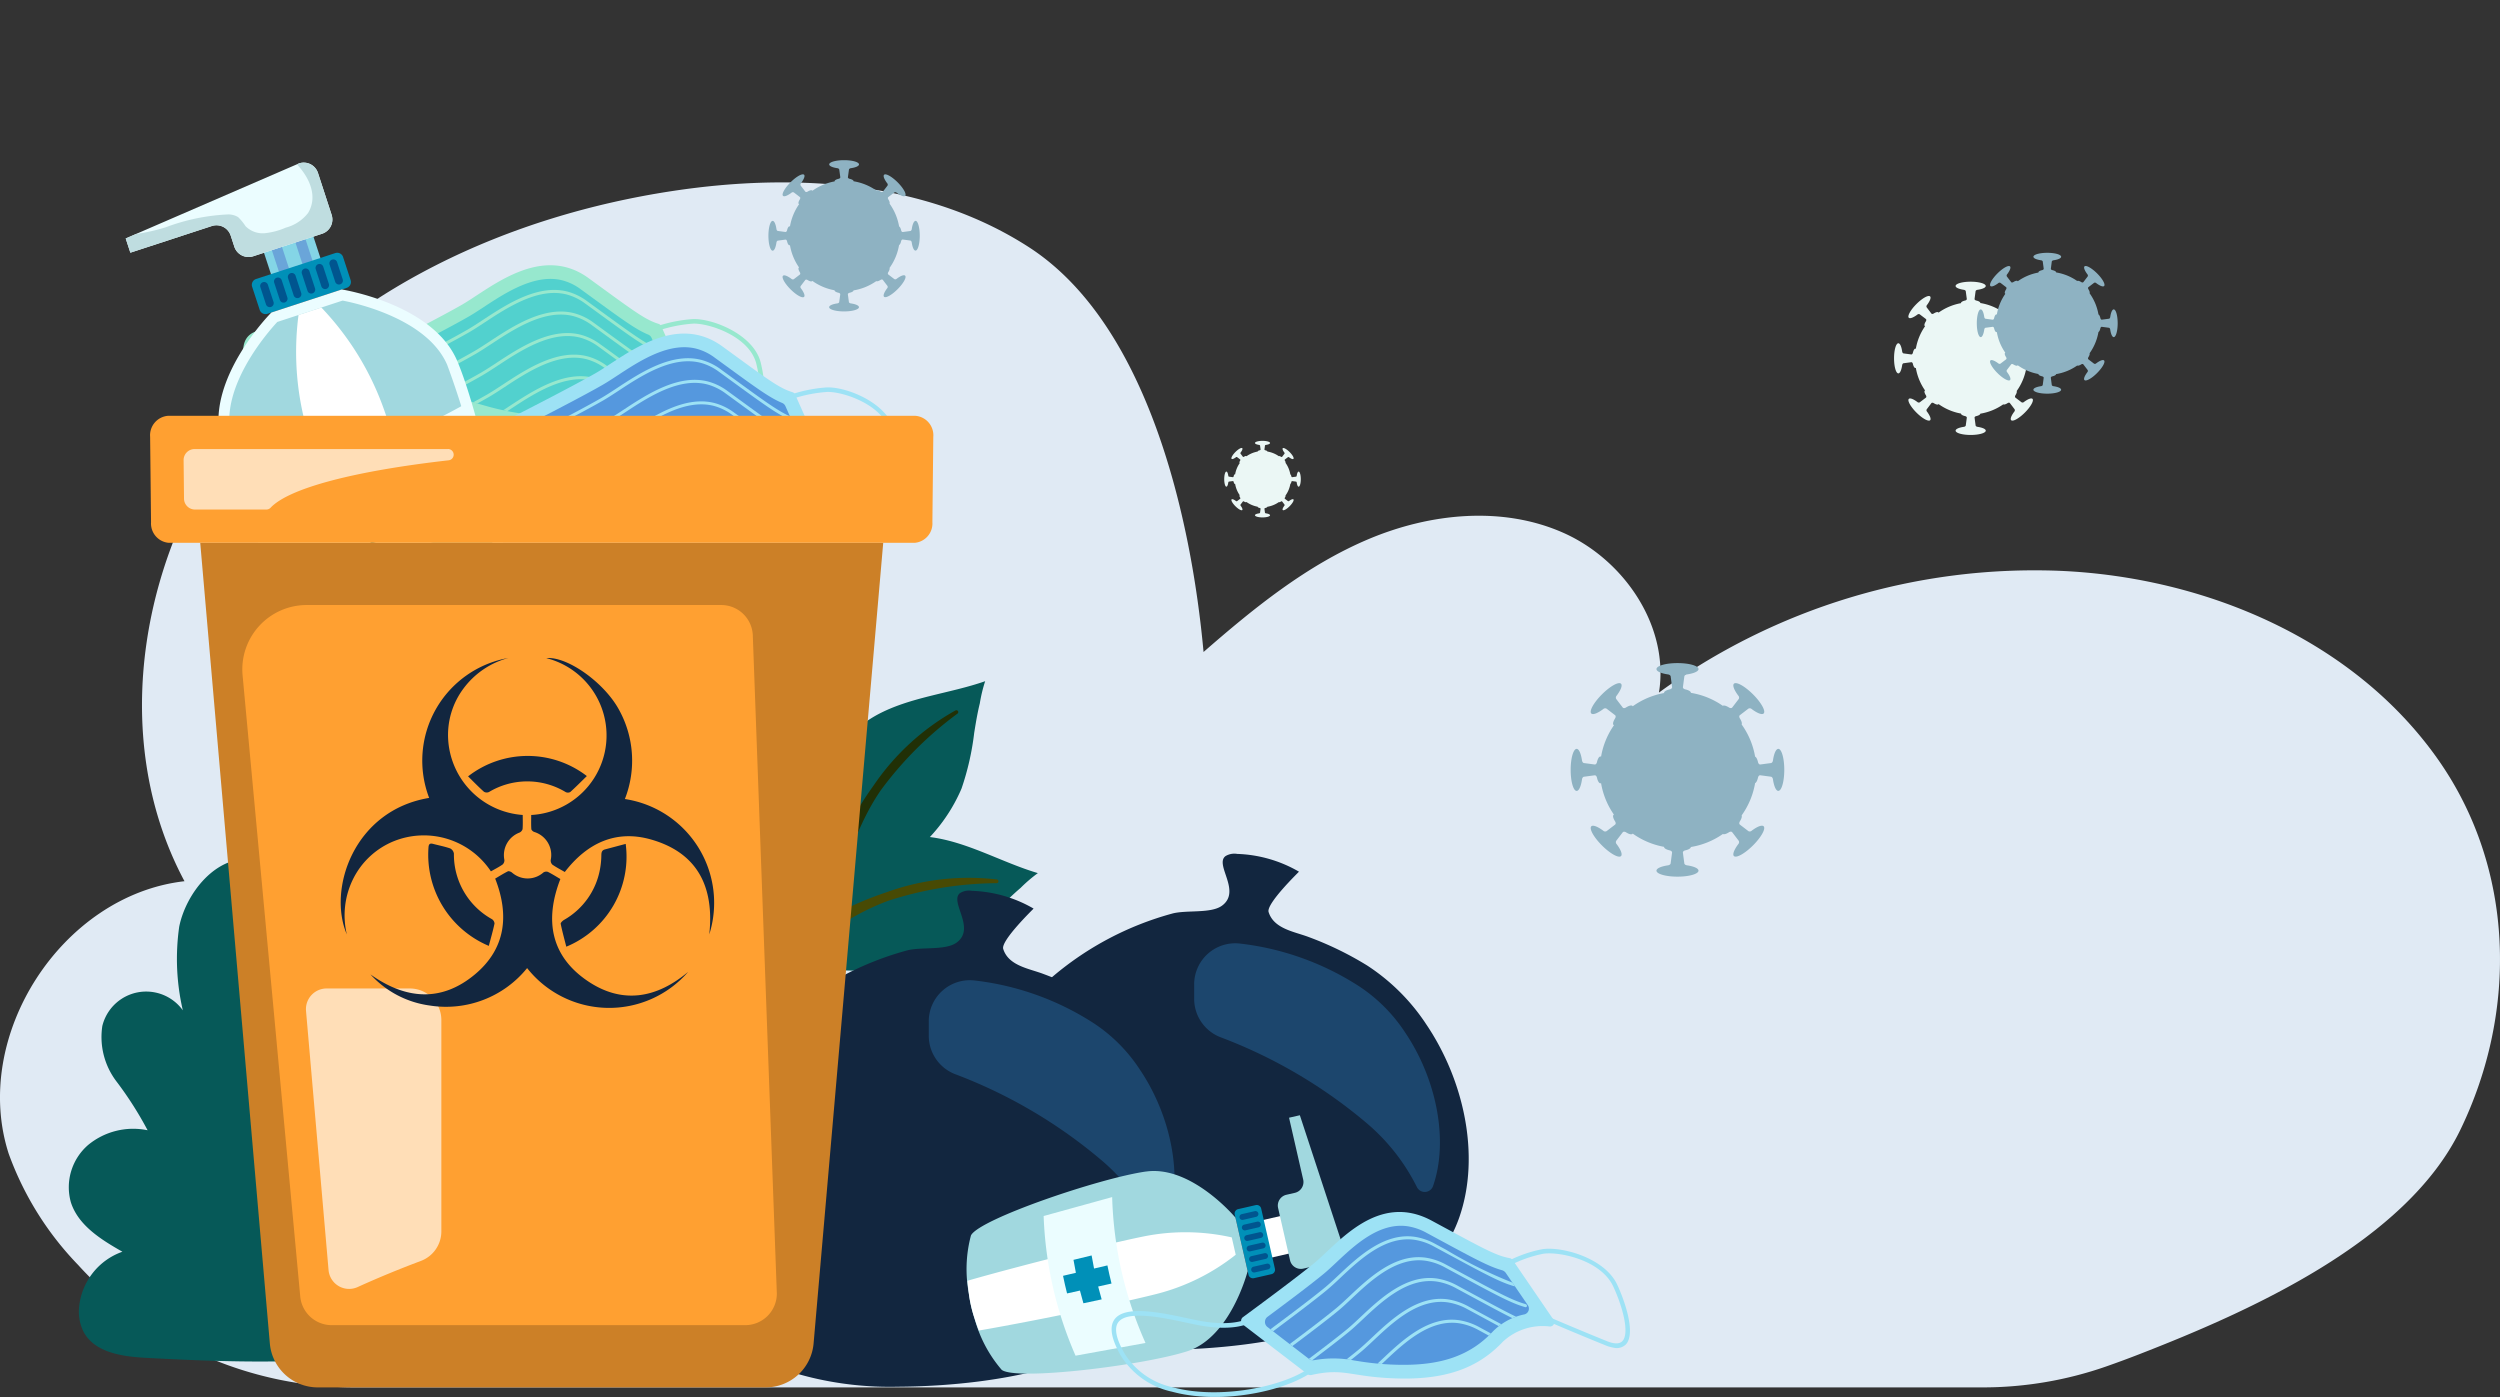 <svg id="Grupo_1030385" data-name="Grupo 1030385" xmlns="http://www.w3.org/2000/svg" xmlns:xlink="http://www.w3.org/1999/xlink" width="243.325" height="135.968" viewBox="0 0 243.325 135.968">
  <rect x="0" y="0" width="243.325" height="135.968" fill="#333333" stroke="none"/>
  <defs>
    <clipPath id="clip-path">
      <rect id="Rectángulo_350788" data-name="Rectángulo 350788" width="243.325" height="135.968" fill="none"/>
    </clipPath>
  </defs>
  <g id="Grupo_1030384" data-name="Grupo 1030384" clip-path="url(#clip-path)">
    <path id="Trazado_728975" data-name="Trazado 728975" d="M237.232,105.471c-8.179-11.55-22.564-17.65-36.7-18.269a62.083,62.083,0,0,0-39.066,11.848c1.035-6.423-3.376-12.927-9.325-15.559s-12.972-1.9-18.965.633-11.134,6.7-16.034,10.975c-1.187-12.958-5.377-31.879-16.985-39.39-10.04-6.5-22.831-7.269-34.656-5.484-15.9,2.4-31.6,9.485-41.679,22.019s-13.453,30.985-5.866,45.166C6,118.772-2.839,132.481.846,143.93a30.467,30.467,0,0,0,6.766,10.837l.131.144A36.4,36.4,0,0,0,34.67,166.677H192.93a36.463,36.463,0,0,0,12.094-2.049q1.6-.561,3.174-1.173c10.833-4.21,25.976-10.96,31.253-21.817,5.622-11.569,5.327-25.511-2.22-36.167" transform="translate(0 -31.641)" fill="#e0eaf4"/>
    <path id="Trazado_728976" data-name="Trazado 728976" d="M222.411,49.283c-.161,0-.3.322-.368.792-.015.1-.07.178-.138.187l-.735.1c-.071.009-.136-.058-.16-.162-.046-.2-.118-.343-.2-.381a5.359,5.359,0,0,0-.928-2.219c.038-.083-.006-.234-.12-.414-.057-.09-.059-.184,0-.227l.589-.451a.2.2,0,0,1,.23.035c.381.284.707.413.82.3.161-.161-.167-.751-.734-1.318s-1.157-.895-1.318-.734c-.114.114.015.44.3.82a.2.2,0,0,1,.035.23l-.451.589c-.043.057-.137.055-.227,0-.188-.118-.344-.162-.424-.115a5.36,5.36,0,0,0-2.2-.893c0-.1-.157-.187-.391-.24-.1-.024-.171-.089-.162-.16l.1-.735c.009-.067.084-.123.187-.138.47-.068.792-.207.792-.368,0-.228-.649-.413-1.45-.413s-1.451.185-1.451.413c0,.161.322.3.792.368.1.015.178.07.187.138l.1.735c.009.071-.058.136-.162.16-.237.054-.392.143-.392.244,0,0,0,.006,0,.009a5.362,5.362,0,0,0-2.164.915.1.1,0,0,0-.012-.023c-.071-.071-.243-.025-.449.1-.09.057-.184.059-.227,0l-.451-.589a.2.2,0,0,1,.035-.23c.284-.381.413-.707.3-.82-.161-.161-.751.167-1.318.734s-.895,1.157-.734,1.318c.114.114.44-.015.82-.3a.2.2,0,0,1,.229-.035l.589.451c.057.043.055.137,0,.227-.129.206-.176.378-.1.449a.1.1,0,0,0,.03.016,5.365,5.365,0,0,0-.891,2.17.11.11,0,0,0-.04-.013c-.1,0-.19.155-.244.391-.024.1-.088.171-.16.162l-.735-.1c-.067-.009-.123-.084-.138-.187-.068-.47-.207-.792-.368-.792-.228,0-.413.649-.413,1.45s.185,1.45.413,1.45c.161,0,.3-.322.368-.792.015-.1.07-.178.138-.187l.735-.1c.071-.009.136.058.16.162.054.237.143.392.244.392a.109.109,0,0,0,.038-.012,5.366,5.366,0,0,0,.888,2.172.1.1,0,0,0-.027.014c-.071.071-.025.243.1.449.057.09.058.184,0,.227l-.589.451a.2.2,0,0,1-.229-.035c-.381-.284-.707-.413-.82-.3-.161.161.167.751.734,1.318s1.156.895,1.318.734c.114-.114-.016-.44-.3-.82a.2.2,0,0,1-.035-.229l.451-.589c.043-.057.137-.055.227,0,.206.129.378.176.449.1,0,0,.006-.013.009-.018a5.362,5.362,0,0,0,2.165.916v0c0,.1.155.19.392.244.1.024.171.088.162.16l-.1.735c-.009.067-.084.123-.187.138-.47.068-.792.207-.792.368,0,.228.649.413,1.451.413s1.45-.185,1.45-.413c0-.161-.322-.3-.792-.368-.1-.015-.178-.07-.187-.138l-.1-.735c-.009-.071.058-.136.162-.16.229-.052.379-.137.39-.233a5.365,5.365,0,0,0,2.207-.9c.082.041.235,0,.418-.119.09-.056.184-.058.227,0l.451.589a.2.2,0,0,1-.035.229c-.284.381-.413.707-.3.82.161.161.751-.167,1.318-.734s.895-1.156.734-1.318c-.114-.113-.44.016-.82.3a.2.2,0,0,1-.23.035l-.589-.451c-.057-.043-.055-.137,0-.227.111-.178.156-.326.122-.41a5.363,5.363,0,0,0,.927-2.224c.082-.038.153-.179.2-.38.024-.1.089-.171.16-.162l.735.1c.067.009.123.084.138.187.068.47.207.792.368.792.228,0,.413-.649.413-1.45s-.185-1.45-.413-1.45" transform="translate(-133.301 -27.779)" fill="#8eb2c2"/>
    <path id="Trazado_728977" data-name="Trazado 728977" d="M186.087,96.566a3.431,3.431,0,0,1-.74-.317c-2.879-1.613-5.468-3.155-5.494-3.171a.221.221,0,1,1,.226-.38c.026.015,2.61,1.554,5.484,3.164.674.378,1.191.436,1.536.174.842-.639.759-3.128.243-5.257-.657-2.709-4.679-3.991-6.179-3.918a13.742,13.742,0,0,0-3.341.668.221.221,0,0,1-.147-.417,13.931,13.931,0,0,1,3.466-.693c1.9-.093,5.961,1.491,6.631,4.255.411,1.7.788,4.807-.406,5.713a1.4,1.4,0,0,1-1.279.177" transform="translate(-113.726 -55.36)" fill="#97e8ce"/>
    <path id="Trazado_728978" data-name="Trazado 728978" d="M71.967,97.888a13.37,13.37,0,0,1-1.442-.49,6.878,6.878,0,0,1-4.261-4.053c-.561-1.659-.518-2.781.133-3.429,1.3-1.293,4.68-.133,7.148.714.35.12.679.233.98.331,3.162,1.034,4.76.467,4.776.461a.221.221,0,1,1,.153.414c-.07.026-1.76.622-5.066-.455-.3-.1-.634-.212-.986-.333-2.226-.764-5.589-1.918-6.693-.819-.512.51-.521,1.511-.026,2.974a6.46,6.46,0,0,0,4.009,3.785c4.227,1.724,10.791,1.284,13.836-.262a.221.221,0,1,1,.2.394c-2.813,1.428-8.417,1.982-12.762.767" transform="translate(-42.2 -57.231)" fill="#97e8ce"/>
    <path id="Trazado_728979" data-name="Trazado 728979" d="M132.214,83.85l-2.7-6.065a.442.442,0,0,0-.271-.243c-1.321-.411-2.361-1.21-6.814-4.453-4.661-3.394-9.622,1.032-12.3,2.579-2,1.154-6.614,3.518-8.192,4.322a.448.448,0,0,0-.118.71l5.243,5.421a.452.452,0,0,0,.368.134c3.477-.333,3.82.728,8.683,1.389,4.962.674,8.114-.383,10.681-2.266a6.265,6.265,0,0,1,4.923-.906.447.447,0,0,0,.5-.621" transform="translate(-65.147 -46.021)" fill="#97e8ce"/>
    <path id="Trazado_728980" data-name="Trazado 728980" d="M108.285,83.592a.613.613,0,0,1,.16-.971c2.109-1.085,4.97-2.576,6.461-3.438.443-.256.93-.576,1.447-.915,2.132-1.4,5.05-3.317,7.748-2.563a5.214,5.214,0,0,1,1.659.823l.874.636c3.291,2.4,4.526,3.3,5.714,3.79a.609.609,0,0,1,.325.316l1.453,3.265a.614.614,0,0,1-.513.86,6.839,6.839,0,0,0-3.489,1.28c-2.657,1.949-5.654,2.573-9.718,2.021a26.634,26.634,0,0,1-3.885-.807l-.512-.144a10.822,10.822,0,0,0-3.894-.5.612.612,0,0,1-.47-.186Z" transform="translate(-69.258 -48.389)" fill="#52d1ce"/>
    <path id="Trazado_728981" data-name="Trazado 728981" d="M115.6,82.645c.472-.272.988-.612,1.536-.971,2.228-1.463,5.279-3.467,8.065-2.688a5.349,5.349,0,0,1,1.7.847l.924.673c3.489,2.543,4.795,3.5,6.066,4.02a.141.141,0,0,0,.075.008l-.163-.367c-1.184-.531-2.522-1.507-5.806-3.9l-.923-.672a5.647,5.647,0,0,0-1.8-.893c-2.915-.815-6.031,1.231-8.307,2.726-.543.357-1.057.694-1.521.962-1.439.832-4.09,2.22-6.253,3.337l.214.221c2.151-1.111,4.76-2.478,6.187-3.3" transform="translate(-69.953 -50.298)" fill="#97e8ce"/>
    <path id="Trazado_728982" data-name="Trazado 728982" d="M137.442,90.1c-1.238-.511-2.536-1.457-6.006-3.986l-.923-.673a5.66,5.66,0,0,0-1.8-.893c-2.915-.815-6.031,1.232-8.312,2.73-.541.355-1.052.691-1.515.958-1.24.716-3.377,1.845-5.328,2.858l.214.221c1.933-1,4.034-2.114,5.261-2.823.47-.272.984-.61,1.536-.971,2.228-1.464,5.279-3.468,8.065-2.689a5.371,5.371,0,0,1,1.705.847l.925.674c3.488,2.543,4.793,3.494,6.064,4.019a.145.145,0,0,0,.193-.08.147.147,0,0,0-.08-.193" transform="translate(-72.747 -54.041)" fill="#97e8ce"/>
    <path id="Trazado_728983" data-name="Trazado 728983" d="M133.948,91.28a5.652,5.652,0,0,0-1.8-.893c-2.915-.815-6.031,1.232-8.312,2.73-.541.355-1.052.691-1.515.958-1.045.6-2.731,1.5-4.4,2.377l.007.007a.61.61,0,0,0,.3.166c1.621-.848,3.234-1.709,4.248-2.3.47-.271.984-.609,1.536-.971,2.228-1.463,5.279-3.467,8.065-2.688a5.364,5.364,0,0,1,1.7.847l.924.673c1.794,1.307,3.01,2.194,3.941,2.818q.2-.052.393-.092c-.952-.625-2.215-1.545-4.161-2.964Z" transform="translate(-75.539 -57.784)" fill="#97e8ce"/>
    <path id="Trazado_728984" data-name="Trazado 728984" d="M141.109,97.123a5.652,5.652,0,0,0-1.8-.893c-2.915-.815-6.031,1.232-8.306,2.726-.543.357-1.056.694-1.521.963-.387.223-.861.487-1.39.775q.206.051.416.109c.42-.23.8-.443,1.121-.628.473-.273.989-.612,1.536-.971,2.228-1.463,5.279-3.468,8.065-2.689a5.364,5.364,0,0,1,1.7.847l.925.675c.678.494,1.272.927,1.8,1.31q.147-.08.294-.151c-.558-.4-1.192-.865-1.924-1.4Z" transform="translate(-82.057 -61.527)" fill="#97e8ce"/>
    <path id="Trazado_728985" data-name="Trazado 728985" d="M146.989,102.966a5.658,5.658,0,0,0-1.8-.893c-2.914-.815-6.03,1.232-8.306,2.726-.21.139-.415.272-.615.4.132.029.268.057.41.086l.368-.241c2.228-1.463,5.279-3.467,8.065-2.688a5.37,5.37,0,0,1,1.705.847l.9.659c.086-.058.171-.118.256-.178l-.064-.047Z" transform="translate(-87.295 -65.27)" fill="#97e8ce"/>
    <path id="Trazado_728986" data-name="Trazado 728986" d="M222.343,115.069a3.414,3.414,0,0,1-.74-.317c-2.879-1.613-5.468-3.155-5.494-3.171a.221.221,0,0,1,.226-.38c.026.015,2.61,1.554,5.484,3.164.674.378,1.191.436,1.536.174.842-.639.759-3.128.243-5.257-.657-2.709-4.679-3.992-6.179-3.918a13.731,13.731,0,0,0-3.341.668.221.221,0,1,1-.147-.417,13.907,13.907,0,0,1,3.466-.693c1.9-.093,5.961,1.491,6.631,4.255.411,1.7.788,4.807-.406,5.713a1.4,1.4,0,0,1-1.279.177" transform="translate(-136.952 -67.213)" fill="#9de2f5"/>
    <path id="Trazado_728987" data-name="Trazado 728987" d="M108.224,116.39a13.37,13.37,0,0,1-1.442-.49,6.878,6.878,0,0,1-4.261-4.053c-.561-1.659-.518-2.781.133-3.429,1.3-1.293,4.68-.133,7.148.714.35.12.679.233.98.331,3.162,1.034,4.76.467,4.776.461a.221.221,0,1,1,.153.414c-.07.026-1.76.622-5.066-.455-.3-.1-.634-.212-.986-.333-2.226-.764-5.589-1.918-6.693-.819-.512.51-.521,1.511-.026,2.974a6.46,6.46,0,0,0,4.009,3.785c4.227,1.724,10.791,1.285,13.836-.262a.221.221,0,0,1,.2.394c-2.813,1.428-8.417,1.982-12.762.767" transform="translate(-65.426 -69.084)" fill="#9de2f5"/>
    <path id="Trazado_728988" data-name="Trazado 728988" d="M168.47,102.352l-2.7-6.065a.443.443,0,0,0-.271-.243c-1.321-.411-2.361-1.21-6.814-4.453-4.661-3.394-9.622,1.032-12.3,2.579-2,1.154-6.614,3.518-8.191,4.322a.447.447,0,0,0-.119.71l5.243,5.421a.452.452,0,0,0,.368.134c3.477-.333,3.82.728,8.683,1.389,4.962.674,8.114-.383,10.681-2.266a6.265,6.265,0,0,1,4.922-.906.447.447,0,0,0,.5-.621" transform="translate(-88.373 -57.873)" fill="#9de2f5"/>
    <path id="Trazado_728989" data-name="Trazado 728989" d="M144.541,102.094a.613.613,0,0,1,.16-.971c2.109-1.085,4.97-2.576,6.461-3.438.443-.256.931-.576,1.447-.915,2.132-1.4,5.05-3.317,7.748-2.563a5.214,5.214,0,0,1,1.659.823l.874.636c3.291,2.4,4.526,3.3,5.714,3.79a.609.609,0,0,1,.325.316l1.453,3.265a.614.614,0,0,1-.513.86,6.839,6.839,0,0,0-3.489,1.28c-2.657,1.949-5.654,2.573-9.718,2.021a26.633,26.633,0,0,1-3.885-.807l-.512-.144a10.822,10.822,0,0,0-3.894-.5.611.611,0,0,1-.47-.186Z" transform="translate(-92.484 -60.242)" fill="#5598de"/>
    <path id="Trazado_728990" data-name="Trazado 728990" d="M151.854,101.147c.472-.272.988-.612,1.536-.971,2.228-1.463,5.279-3.467,8.065-2.689a5.357,5.357,0,0,1,1.7.847l.924.673c3.489,2.543,4.795,3.5,6.066,4.02a.141.141,0,0,0,.075.008l-.163-.367c-1.184-.531-2.522-1.507-5.806-3.9l-.923-.673a5.653,5.653,0,0,0-1.8-.892c-2.915-.815-6.031,1.231-8.307,2.726-.543.357-1.057.694-1.521.962-1.439.832-4.09,2.22-6.253,3.337l.214.221c2.151-1.111,4.76-2.478,6.187-3.3" transform="translate(-93.179 -62.151)" fill="#9de2f5"/>
    <path id="Trazado_728991" data-name="Trazado 728991" d="M173.7,108.6c-1.238-.511-2.536-1.457-6.006-3.986l-.923-.673a5.651,5.651,0,0,0-1.8-.892c-2.915-.815-6.031,1.231-8.312,2.73-.541.355-1.052.691-1.515.958-1.24.716-3.377,1.845-5.328,2.858l.214.221c1.933-1,4.035-2.114,5.261-2.823.47-.272.984-.61,1.536-.971,2.228-1.463,5.279-3.468,8.065-2.689a5.364,5.364,0,0,1,1.7.847l.925.675c3.488,2.543,4.793,3.494,6.064,4.019a.144.144,0,0,0,.192-.08.147.147,0,0,0-.08-.193" transform="translate(-95.974 -65.894)" fill="#9de2f5"/>
    <path id="Trazado_728992" data-name="Trazado 728992" d="M170.2,109.782a5.652,5.652,0,0,0-1.8-.893c-2.915-.815-6.031,1.232-8.312,2.73-.541.355-1.052.691-1.515.958-1.045.6-2.731,1.5-4.4,2.377l.007.007a.61.61,0,0,0,.3.166c1.621-.848,3.234-1.709,4.248-2.3.47-.272.984-.61,1.536-.972,2.228-1.463,5.279-3.467,8.065-2.688a5.364,5.364,0,0,1,1.7.847l.924.673c1.794,1.307,3.01,2.194,3.941,2.818q.2-.052.393-.093c-.952-.625-2.215-1.545-4.161-2.964Z" transform="translate(-98.766 -69.637)" fill="#9de2f5"/>
    <path id="Trazado_728993" data-name="Trazado 728993" d="M177.366,115.625a5.652,5.652,0,0,0-1.8-.893c-2.915-.815-6.031,1.232-8.306,2.726-.543.357-1.056.694-1.521.963-.387.223-.861.487-1.39.775q.206.052.416.109c.42-.23.8-.443,1.121-.628.473-.273.989-.612,1.536-.971,2.228-1.463,5.279-3.468,8.065-2.689a5.364,5.364,0,0,1,1.7.847l.925.675c.678.494,1.272.927,1.8,1.31q.147-.08.294-.151c-.558-.4-1.192-.865-1.924-1.4Z" transform="translate(-105.284 -73.38)" fill="#9de2f5"/>
    <path id="Trazado_728994" data-name="Trazado 728994" d="M183.245,121.469a5.652,5.652,0,0,0-1.8-.893c-2.914-.815-6.03,1.232-8.306,2.726-.211.139-.415.272-.616.4.132.029.268.057.41.086l.368-.241c2.228-1.463,5.279-3.467,8.065-2.688a5.364,5.364,0,0,1,1.7.847l.9.659c.086-.057.17-.118.256-.178l-.064-.046Z" transform="translate(-110.521 -77.124)" fill="#9de2f5"/>
    <path id="Trazado_728995" data-name="Trazado 728995" d="M220.161,200.284a12.971,12.971,0,0,1,1.159-7.237,11.978,11.978,0,0,1,5.037-5.3c3.218-1.733,7.078-2.065,10.5-3.265a14.317,14.317,0,0,0-.52,2.155c-.235.949-.394,1.915-.548,2.88a26.018,26.018,0,0,1-1.236,5.424,16.273,16.273,0,0,1-5.273,6.666c-1.741,1.368-4.337,3.378-6.725,3.019-1.781-.268-2.216-2.9-2.4-4.341" transform="translate(-140.971 -118.181)" fill="#065958"/>
    <path id="Trazado_728996" data-name="Trazado 728996" d="M237.066,192.353a23.464,23.464,0,0,0-7.968,7.3c-1.957,2.728-3.821,6.107-4.207,9.493-.043.38.529.648.688.235,1.233-3.218,2.219-6.331,4.184-9.215a35.008,35.008,0,0,1,7.505-7.508.181.181,0,0,0-.2-.3" transform="translate(-144.066 -123.208)" fill="#213006"/>
    <path id="Trazado_728997" data-name="Trazado 728997" d="M215.576,233.08a12.968,12.968,0,0,1,5.177-5.188,11.976,11.976,0,0,1,7.186-1.348c3.623.479,6.947,2.47,10.427,3.5a14.332,14.332,0,0,0-1.683,1.443c-.746.632-1.44,1.322-2.13,2.013a26,26,0,0,1-4.178,3.674,16.275,16.275,0,0,1-8.178,2.317c-2.213.09-5.494.2-7.219-1.49-1.287-1.26-.1-3.648.6-4.923" transform="translate(-137.351 -145.064)" fill="#065958"/>
    <path id="Trazado_728998" data-name="Trazado 728998" d="M234.638,237.822a23.46,23.46,0,0,0-10.731,1.25c-3.184,1.066-6.673,2.714-8.969,5.233-.257.282.05.835.42.593,2.884-1.888,5.506-3.833,8.787-5.021a35.02,35.02,0,0,1,10.48-1.693.181.181,0,0,0,.013-.362" transform="translate(-137.631 -152.225)" fill="#484a04"/>
    <path id="Trazado_728999" data-name="Trazado 728999" d="M299.874,247.71c3.76,5.5,5.362,12.919,3.3,18.865-3.723,10.71-19.124,12.871-28.888,12.921a32.545,32.545,0,0,1-15.861-3.716,14.321,14.321,0,0,1-6.077-5.724c-2.171-4.263.491-8.985,2.084-13.02,2.059-5.212,4.964-10.2,9.185-13.889a30.241,30.241,0,0,1,11.551-6.094c1.381-.4,3.818.02,4.911-.792,1.9-1.413-.75-3.97.321-4.81a1.658,1.658,0,0,1,1.15-.22,12.8,12.8,0,0,1,6.008,1.729c.011.008-3.208,3.112-2.955,3.928.513,1.65,2.528,1.908,3.905,2.434a31.914,31.914,0,0,1,5.687,2.769,19.825,19.825,0,0,1,5.683,5.621" transform="translate(-161.13 -148.12)" fill="#12263f"/>
    <path id="Trazado_729000" data-name="Trazado 729000" d="M343.876,264.051a15.579,15.579,0,0,0-4.423-4.406,27.025,27.025,0,0,0-11.65-4.163,4,4,0,0,0-4.4,3.973v1.425a4.006,4.006,0,0,0,2.629,3.75,48.459,48.459,0,0,1,14.237,8.4,19.6,19.6,0,0,1,4.587,5.72q.118.222.229.445a.853.853,0,0,0,1.569-.105l.006-.019c1.508-4.337.39-10.372-2.783-15.016" transform="translate(-207.175 -163.652)" fill="#1c466d"/>
    <path id="Trazado_729001" data-name="Trazado 729001" d="M228,257.711c3.76,5.5,5.362,12.919,3.3,18.865-3.723,10.71-19.124,12.871-28.888,12.921a32.549,32.549,0,0,1-15.861-3.717,14.322,14.322,0,0,1-6.077-5.723c-2.171-4.263.491-8.985,2.084-13.021,2.059-5.212,4.964-10.2,9.185-13.889a30.241,30.241,0,0,1,11.551-6.095c1.382-.4,3.819.02,4.911-.792,1.9-1.413-.75-3.97.321-4.81a1.66,1.66,0,0,1,1.15-.22,12.8,12.8,0,0,1,6.008,1.729c.012.008-3.208,3.112-2.955,3.927.513,1.65,2.528,1.908,3.905,2.434a31.914,31.914,0,0,1,5.687,2.769A19.825,19.825,0,0,1,228,257.711" transform="translate(-115.086 -154.527)" fill="#12263f"/>
    <path id="Trazado_729002" data-name="Trazado 729002" d="M272,274.052a15.579,15.579,0,0,0-4.423-4.406,27.025,27.025,0,0,0-11.65-4.163,4,4,0,0,0-4.4,3.973v1.425a4.006,4.006,0,0,0,2.629,3.75,48.459,48.459,0,0,1,14.237,8.4,19.6,19.6,0,0,1,4.587,5.72q.118.222.229.445a.853.853,0,0,0,1.569-.105l.007-.019c1.508-4.337.39-10.372-2.783-15.016" transform="translate(-161.13 -170.059)" fill="#1c466d"/>
    <path id="Trazado_729003" data-name="Trazado 729003" d="M46.131,239.11q-.339-.271-.7-.533c-2.9-2.117-4.964-5.439-8.847-5.946-3.648-.475-6.573,3.311-7.235,6.552a22.127,22.127,0,0,0,.35,8.152,4.395,4.395,0,0,0-7.836,1.527,7.139,7.139,0,0,0,1.352,5.362,34.8,34.8,0,0,1,3.056,4.785,6.893,6.893,0,0,0-5.784,1.427,5.441,5.441,0,0,0-1.687,5.578c.721,2.264,2.952,3.64,5.017,4.817a6.353,6.353,0,0,0-4.205,5.3,4.42,4.42,0,0,0,.432,2.506c1.092,2.028,3.79,2.4,6.09,2.524,8.7.461,17.5.736,26.066-.868,7.027-1.316,6.141-11.849,5.813-16.886a33.382,33.382,0,0,0-1.158-7.48,40.2,40.2,0,0,0-4.209-8.653,27.927,27.927,0,0,0-6.516-8.162" transform="translate(-11.904 -149)" fill="#065958"/>
    <rect id="Rectángulo_350784" data-name="Rectángulo 350784" width="5.062" height="5.062" transform="translate(25.013 22.524) rotate(-18.118)" fill="#84d5e6"/>
    <rect id="Rectángulo_350785" data-name="Rectángulo 350785" width="3.442" height="5.062" transform="translate(25.783 22.272) rotate(-18.117)" fill="#6aa5d9"/>
    <rect id="Rectángulo_350786" data-name="Rectángulo 350786" width="1.377" height="5.062" transform="translate(26.764 21.951) rotate(-18.113)" fill="#84d5e6"/>
    <path id="Trazado_729004" data-name="Trazado 729004" d="M52.769,45.047,54.1,49.126a1.457,1.457,0,0,1-.932,1.839l-6.7,2.191a1.458,1.458,0,0,1-1.839-.932l-.353-1.078a1.457,1.457,0,0,0-1.839-.932l-7.928,2.594-.453-1.385L50.93,44.115a1.458,1.458,0,0,1,1.839.932" transform="translate(-21.822 -28.214)" fill="#ebfdff"/>
    <path id="Trazado_729005" data-name="Trazado 729005" d="M68.606,71.008l7.716-2.525a.6.6,0,0,1,.754.382l.737,2.252a.6.6,0,0,1-.382.753l-7.716,2.525a.6.6,0,0,1-.753-.382l-.737-2.252a.6.6,0,0,1,.382-.753" transform="translate(-43.686 -43.852)" fill="#0090b8"/>
    <path id="Trazado_729006" data-name="Trazado 729006" d="M89.465,70.27a.385.385,0,0,1,.485.246l.554,1.693a.385.385,0,0,1-.731.239l-.554-1.693a.384.384,0,0,1,.246-.485" transform="translate(-57.142 -45.003)" fill="#00558f"/>
    <path id="Trazado_729007" data-name="Trazado 729007" d="M85.717,71.5a.385.385,0,0,1,.485.246l.554,1.693a.385.385,0,0,1-.731.239l-.554-1.693a.384.384,0,0,1,.246-.485" transform="translate(-54.741 -45.789)" fill="#00558f"/>
    <path id="Trazado_729008" data-name="Trazado 729008" d="M81.969,72.723a.385.385,0,0,1,.485.246l.554,1.693a.385.385,0,0,1-.731.239l-.554-1.693a.384.384,0,0,1,.246-.485" transform="translate(-52.34 -46.575)" fill="#00558f"/>
    <path id="Trazado_729009" data-name="Trazado 729009" d="M78.221,73.949a.385.385,0,0,1,.485.246l.554,1.693a.385.385,0,0,1-.731.239l-.554-1.693a.384.384,0,0,1,.246-.485" transform="translate(-49.939 -47.36)" fill="#00558f"/>
    <path id="Trazado_729010" data-name="Trazado 729010" d="M74.473,75.176a.385.385,0,0,1,.485.246l.554,1.693a.385.385,0,0,1-.731.239l-.554-1.693a.384.384,0,0,1,.246-.485" transform="translate(-47.538 -48.146)" fill="#00558f"/>
    <path id="Trazado_729011" data-name="Trazado 729011" d="M70.725,76.4a.385.385,0,0,1,.485.246l.554,1.693a.385.385,0,0,1-.731.239l-.554-1.693a.384.384,0,0,1,.246-.485" transform="translate(-45.137 -48.932)" fill="#00558f"/>
    <path id="Trazado_729012" data-name="Trazado 729012" d="M37.92,50.348a19.729,19.729,0,0,1,6.046-1.262A1.832,1.832,0,0,1,45,49.347a5.054,5.054,0,0,1,.719.879,2.341,2.341,0,0,0,1.906.683,6.926,6.926,0,0,0,2.017-.541,4.047,4.047,0,0,0,2.166-1.427c.944-1.552.2-3.366-1.089-4.733l.214-.092a1.457,1.457,0,0,1,1.839.932L54.1,49.127a1.458,1.458,0,0,1-.932,1.839l-6.7,2.191a1.457,1.457,0,0,1-1.839-.932l-.353-1.078a1.458,1.458,0,0,0-1.839-.932l-7.928,2.594-.454-1.385,1.006-.436a18.083,18.083,0,0,0,2.849-.64" transform="translate(-21.822 -28.214)" fill="#bfdde0"/>
    <path id="Trazado_729013" data-name="Trazado 729013" d="M59.351,92.861c-1.36-5.869,4.958-12.225,4.958-12.225l1.8-.59,3.254-1.065,1.8-.59s8.853,1.392,11.224,6.931,5.962,22.069,4.665,24.091c-.633.984-3.174,2.785-6.373,4.159q-.2.084-.393.165a17.72,17.72,0,0,1-2.45.8q-.206.051-.411.1c-3.393.783-6.506.833-7.6.413-2.243-.864-9.118-16.318-10.481-22.188" transform="translate(-37.898 -50.218)" fill="#ebfdff"/>
    <path id="Trazado_729014" data-name="Trazado 729014" d="M80.629,115.11c.382-.125.766-.266,1.137-.419q.191-.078.378-.159c3.121-1.34,5.418-3.029,5.894-3.747.265-.587.179-3.768-1.138-10.181a80.607,80.607,0,0,0-3.6-12.939c-1.908-4.456-8.808-6-10.182-6.262l-6.355,2.08c-.951,1.025-5.607,6.348-4.512,11.07A80.675,80.675,0,0,0,67,107.117c2.73,5.952,4.541,8.568,5.1,8.884.806.3,3.658.3,6.97-.462l.395-.095c.39-.1.783-.21,1.166-.335" transform="translate(-39.773 -52.148)" fill="#a1d8df"/>
    <path id="Trazado_729015" data-name="Trazado 729015" d="M86.713,111.243c-2.23-6.136-4.382-12.44-5.355-15.685a27.721,27.721,0,0,1-.931-11.545l2.224-.728a27.726,27.726,0,0,1,6.073,9.863c1.134,3.191,3.124,9.546,4.953,15.816.847,2.9,1.5,5.233,1.983,7.044-.48.241-.983.475-1.5.7q-.2.084-.394.165a17.688,17.688,0,0,1-2.45.8q-.206.051-.411.1c-.552.128-1.1.235-1.626.325-.679-1.748-1.532-4.012-2.564-6.853" transform="translate(-51.372 -53.353)" fill="#fff"/>
    <path id="Trazado_729016" data-name="Trazado 729016" d="M68.936,126.869a58.749,58.749,0,0,0,20.893-6.836l-2.924-10.515a58.8,58.8,0,0,1-21.826,7.141l3.857,10.209" transform="translate(-41.69 -70.158)" fill="#ebfdff"/>
    <path id="Trazado_729017" data-name="Trazado 729017" d="M90.684,129.708q.989-.26,1.968-.554l-.667-2q1.368-.411,2.713-.888l.644,2.008q.963-.341,1.915-.716l.854,2.736q-.941.37-1.894.707l.619,1.93q-1.309.463-2.638.863l-.642-1.922q-.967.291-1.945.549-.461-1.345-.929-2.711" transform="translate(-58.093 -80.887)" fill="#0090b8"/>
    <rect id="Rectángulo_350787" data-name="Rectángulo 350787" width="3.747" height="3.747" transform="matrix(0.975, -0.223, 0.223, 0.975, 122.505, 118.841)" fill="#fff"/>
    <path id="Trazado_729018" data-name="Trazado 729018" d="M351.644,316.249l-3.1.708a1.079,1.079,0,0,1-1.292-.811l-1.162-5.084a1.08,1.08,0,0,1,.811-1.293l.818-.187a1.08,1.08,0,0,0,.812-1.292l-1.376-6.02,1.052-.24,4.247,12.928a1.079,1.079,0,0,1-.811,1.292" transform="translate(-221.692 -193.483)" fill="#a1d8df"/>
    <path id="Trazado_729019" data-name="Trazado 729019" d="M336.946,326.678l1.339,5.859a.442.442,0,0,1-.333.53l-1.709.391a.443.443,0,0,1-.53-.332l-1.339-5.859a.442.442,0,0,1,.332-.53l1.71-.391a.442.442,0,0,1,.529.332" transform="translate(-214.197 -209.053)" fill="#0090b8"/>
    <path id="Trazado_729020" data-name="Trazado 729020" d="M340.738,342.433a.285.285,0,0,1-.215.341l-1.286.294a.285.285,0,1,1-.127-.555l1.285-.294a.285.285,0,0,1,.341.214" transform="translate(-217.097 -219.225)" fill="#00558f"/>
    <path id="Trazado_729021" data-name="Trazado 729021" d="M340.088,339.588a.285.285,0,0,1-.214.341l-1.285.294a.285.285,0,0,1-.127-.555l1.286-.294a.285.285,0,0,1,.341.214" transform="translate(-216.68 -217.402)" fill="#00558f"/>
    <path id="Trazado_729022" data-name="Trazado 729022" d="M339.437,336.742a.285.285,0,0,1-.215.341l-1.285.294a.285.285,0,0,1-.128-.555l1.286-.294a.285.285,0,0,1,.341.214" transform="translate(-216.263 -215.579)" fill="#00558f"/>
    <path id="Trazado_729023" data-name="Trazado 729023" d="M338.787,333.9a.284.284,0,0,1-.214.341l-1.286.294a.285.285,0,0,1-.127-.555l1.286-.294a.285.285,0,0,1,.341.214" transform="translate(-215.847 -213.756)" fill="#00558f"/>
    <path id="Trazado_729024" data-name="Trazado 729024" d="M338.137,331.05a.285.285,0,0,1-.214.341l-1.286.294a.285.285,0,0,1-.127-.555l1.286-.294a.285.285,0,0,1,.341.214" transform="translate(-215.43 -211.933)" fill="#00558f"/>
    <path id="Trazado_729025" data-name="Trazado 729025" d="M337.486,328.205a.284.284,0,0,1-.214.341l-1.286.294a.285.285,0,0,1-.127-.555l1.286-.294a.285.285,0,0,1,.341.214" transform="translate(-215.013 -210.11)" fill="#00558f"/>
    <path id="Trazado_729026" data-name="Trazado 729026" d="M279.312,317.174c-4.419.607-16.276,4.63-17.065,6.225a12.727,12.727,0,0,0-.21,5.629c.014.1.029.206.045.31a13.133,13.133,0,0,0,.425,1.86q.046.151.095.3a12.724,12.724,0,0,0,2.634,4.979c1.4,1.093,13.83-.435,18.074-1.809s5.868-7.8,5.868-7.8l-.313-1.369-.565-2.471-.313-1.369s-4.258-5.087-8.677-4.482" transform="translate(-167.744 -203.153)" fill="#a1d8df"/>
    <path id="Trazado_729027" data-name="Trazado 729027" d="M267.237,337.019c4.674-1.229,9.466-2.389,11.924-2.886a20.523,20.523,0,0,1,8.574.094l.386,1.689a20.528,20.528,0,0,1-7.681,3.81c-2.428.62-7.249,1.657-11.994,2.581-2.2.428-3.959.75-5.327.985-.145-.37-.284-.757-.414-1.155q-.048-.15-.095-.3a13.09,13.09,0,0,1-.425-1.86q-.024-.156-.045-.31c-.057-.416-.1-.824-.129-1.221,1.334-.383,3.061-.858,5.225-1.427" transform="translate(-167.848 -213.791)" fill="#fff"/>
    <path id="Trazado_729028" data-name="Trazado 729028" d="M282.637,326.051a37.244,37.244,0,0,0,3.106,13.589l6.809-1.237a37.288,37.288,0,0,1-3.245-14.2l-6.67,1.844" transform="translate(-181.06 -207.691)" fill="#ebfdff"/>
    <path id="Trazado_729029" data-name="Trazado 729029" d="M290.675,340q.107.64.236,1.275l1.3-.305q.18.887.4,1.765l-1.3.29q.16.628.341,1.251l-1.777.38q-.179-.616-.337-1.237l-1.254.279q-.216-.853-.392-1.715l1.251-.294q-.128-.628-.234-1.26l1.766-.429" transform="translate(-184.427 -217.808)" fill="#0090b8"/>
    <path id="Trazado_729030" data-name="Trazado 729030" d="M54.224,147,61,224.927a4.683,4.683,0,0,0,4.665,4.277h43.593a4.683,4.683,0,0,0,4.665-4.277L120.7,147Z" transform="translate(-34.736 -94.168)" fill="#cc8027"/>
    <path id="Trazado_729031" data-name="Trazado 729031" d="M112.236,163.854H71.89a6.267,6.267,0,0,0-6.244,6.81l5.613,60.471a3.076,3.076,0,0,0,3.064,2.809h40.249a3.076,3.076,0,0,0,3.076-3.075l-2.336-63.939a3.076,3.076,0,0,0-3.076-3.076" transform="translate(-42.038 -104.967)" fill="#ffa031"/>
    <path id="Trazado_729032" data-name="Trazado 729032" d="M92.949,267.7H84.855a2.011,2.011,0,0,0-2,2.185l2.193,25.22a2.008,2.008,0,0,0,2.829,1.658q2.931-1.333,6.15-2.542a3.075,3.075,0,0,0,2-2.877V270.772a3.072,3.072,0,0,0-3.072-3.072" transform="translate(-53.07 -171.492)" fill="#ffdeb7"/>
    <path id="Trazado_729033" data-name="Trazado 729033" d="M115.162,112.612H42.381a1.9,1.9,0,0,0-1.724,2.047l.089,8.314a1.887,1.887,0,0,0,1.724,2h72.6a1.887,1.887,0,0,0,1.725-2l.088-8.314a1.9,1.9,0,0,0-1.724-2.047" transform="translate(-26.045 -72.14)" fill="#ffa031"/>
    <path id="Trazado_729034" data-name="Trazado 729034" d="M75.445,121.612H50.795a1.071,1.071,0,0,0-1.071,1.082l.04,3.747a1.071,1.071,0,0,0,1.071,1.059h6.936a.561.561,0,0,0,.412-.17c1.81-1.934,8.277-3.595,17.321-4.621a.551.551,0,0,0-.059-1.1" transform="translate(-31.854 -77.906)" fill="#ffdeb7"/>
    <path id="Trazado_729035" data-name="Trazado 729035" d="M147.121,199.031c-.419-.243-.833-.454-1.211-.719a.546.546,0,0,1-.155-.463,2.345,2.345,0,0,0-1.606-2.715c-.116-.034-.277-.178-.284-.279-.031-.458-.013-.92-.013-1.372a7.757,7.757,0,0,0,1.469-15.268c2.005-.192,5.6,2.332,7.059,4.993a10.239,10.239,0,0,1,.589,8.721,10.221,10.221,0,0,1,8.216,13.177c.5-4.625-1.145-7.953-5.682-9.241-3.4-.966-6.2.335-8.382,3.167" transform="translate(-92.15 -114.16)" fill="#12263f"/>
    <path id="Trazado_729036" data-name="Trazado 729036" d="M131.23,245.759a10.174,10.174,0,0,1-15.659-.385,10.147,10.147,0,0,1-9.464,3.645,9.512,9.512,0,0,1-5.785-3.032c3.4,2.424,6.882,2.746,10.17,0,2.978-2.484,3.374-5.74,1.971-9.322.4-.236.806-.492,1.231-.706.091-.046.286.028.39.105a2.31,2.31,0,0,0,3.076,0,.513.513,0,0,1,.437-.052c.414.206.805.457,1.21.693-1.565,4.033-.932,7.559,2.754,9.994,3.349,2.213,6.661,1.579,9.67-.945" transform="translate(-64.267 -151.15)" fill="#12263f"/>
    <path id="Trazado_729037" data-name="Trazado 729037" d="M106.893,198.962a7.837,7.837,0,0,0-9.424-2.947,7.637,7.637,0,0,0-4,3.711,7.98,7.98,0,0,0-.6,5.37c-1.885-4.4.684-12.074,8.013-13.283a10.15,10.15,0,0,1,7.717-13.622,8.031,8.031,0,0,0-4.365,2.96,7.541,7.541,0,0,0-1.494,5.091,7.829,7.829,0,0,0,7.249,7.231c0,.454.022.916-.014,1.374a.548.548,0,0,1-.3.34,2.344,2.344,0,0,0-1.471,2.663.552.552,0,0,1-.171.443c-.35.245-.736.438-1.137.668" transform="translate(-59.112 -114.152)" fill="#12263f"/>
    <path id="Trazado_729038" data-name="Trazado 729038" d="M121.882,238.418a9.625,9.625,0,0,1-5.87-9.558c.016-.3.1-.46.433-.372.562.148,1.137.257,1.683.447a.678.678,0,0,1,.359.506,7.192,7.192,0,0,0,3.7,6.376.555.555,0,0,1,.252.429c-.152.712-.355,1.413-.555,2.171" transform="translate(-74.308 -146.356)" fill="#12263f"/>
    <path id="Trazado_729039" data-name="Trazado 729039" d="M158.172,228.54a9.487,9.487,0,0,1-5.781,10.007c-.191-.752-.394-1.484-.546-2.227-.021-.1.188-.3.331-.384a7.133,7.133,0,0,0,3.486-4.888,8.183,8.183,0,0,0,.141-1.434c.007-.281.072-.462.353-.536.658-.174,1.315-.35,2.016-.537" transform="translate(-97.273 -146.405)" fill="#12263f"/>
    <path id="Trazado_729040" data-name="Trazado 729040" d="M138.326,206.7c-.557.543-1.07,1.063-1.612,1.553a.491.491,0,0,1-.446.006,7.232,7.232,0,0,0-7.466-.007.532.532,0,0,1-.486-.023c-.532-.477-1.031-.99-1.548-1.5a9.451,9.451,0,0,1,11.557-.033" transform="translate(-81.21 -131.165)" fill="#12263f"/>
    <path id="Trazado_729041" data-name="Trazado 729041" d="M445.575,187.924c-.226,0-.423.454-.519,1.117-.021.144-.1.251-.194.264l-1.038.138c-.1.013-.192-.082-.225-.228-.065-.285-.166-.484-.283-.537a7.57,7.57,0,0,0-1.31-3.131c.054-.117-.009-.33-.169-.585-.08-.128-.082-.259,0-.321l.831-.636a.281.281,0,0,1,.324.049c.537.4,1,.583,1.157.423.227-.227-.236-1.06-1.035-1.859s-1.631-1.262-1.859-1.035c-.16.16.022.62.423,1.157a.281.281,0,0,1,.049.324l-.636.831c-.061.08-.193.078-.321,0-.264-.166-.484-.229-.6-.164a7.566,7.566,0,0,0-3.1-1.259c-.005-.14-.221-.263-.551-.339-.147-.033-.241-.125-.228-.225l.138-1.037c.013-.095.119-.174.263-.194.663-.1,1.117-.293,1.117-.519,0-.322-.916-.583-2.046-.583s-2.046.261-2.046.583c0,.227.454.423,1.117.519.144.021.251.1.264.194l.137,1.037c.013.1-.082.192-.228.225-.334.077-.552.2-.552.344,0,0,0,.008,0,.013a7.565,7.565,0,0,0-3.053,1.291.146.146,0,0,0-.017-.033c-.1-.1-.344-.035-.634.148-.128.08-.26.082-.321,0l-.636-.831a.281.281,0,0,1,.049-.324c.4-.537.583-1,.423-1.157-.228-.227-1.059.236-1.858,1.035s-1.263,1.631-1.035,1.859c.16.16.62-.022,1.157-.423a.281.281,0,0,1,.324-.049l.831.636c.08.061.078.193,0,.321-.182.29-.248.533-.147.634a.156.156,0,0,0,.043.022,7.567,7.567,0,0,0-1.257,3.062.152.152,0,0,0-.056-.018c-.142,0-.268.218-.344.552-.033.147-.125.242-.225.228l-1.038-.138c-.095-.013-.173-.12-.194-.264-.1-.663-.293-1.117-.519-1.117-.322,0-.583.916-.583,2.046s.261,2.046.583,2.046c.227,0,.423-.454.519-1.117.021-.144.1-.251.194-.264l1.038-.138c.1-.013.192.082.225.228.076.334.2.552.344.552a.149.149,0,0,0,.055-.017,7.565,7.565,0,0,0,1.253,3.064.149.149,0,0,0-.037.02c-.1.1-.035.343.147.634.08.127.082.259,0,.321l-.831.636a.281.281,0,0,1-.324-.049c-.537-.4-1-.583-1.157-.423-.228.227.236,1.06,1.035,1.859s1.631,1.262,1.858,1.035c.16-.16-.022-.62-.423-1.157a.281.281,0,0,1-.049-.324l.636-.831c.061-.08.193-.078.321,0,.29.183.533.248.634.147.007-.006.008-.018.013-.026a7.568,7.568,0,0,0,3.054,1.293v0c0,.142.218.267.552.344.147.034.242.125.228.225l-.137,1.037c-.013.095-.12.173-.264.194-.663.1-1.117.293-1.117.519,0,.322.916.583,2.046.583s2.046-.261,2.046-.583c0-.226-.454-.423-1.117-.519-.144-.021-.251-.1-.263-.194l-.138-1.037c-.013-.1.082-.192.228-.225.322-.073.534-.193.549-.328a7.571,7.571,0,0,0,3.113-1.266c.116.058.331,0,.59-.167.128-.08.259-.082.321,0l.636.831a.281.281,0,0,1-.049.324c-.4.537-.583,1-.423,1.157.227.227,1.059-.236,1.859-1.035s1.262-1.631,1.035-1.859c-.16-.16-.62.022-1.157.423a.281.281,0,0,1-.324.049l-.831-.636c-.08-.061-.078-.193,0-.321.157-.25.22-.46.172-.579a7.572,7.572,0,0,0,1.308-3.138c.116-.054.216-.252.281-.536.033-.147.125-.242.225-.228l1.038.138c.095.013.173.119.194.264.1.663.293,1.117.519,1.117.322,0,.583-.916.583-2.046s-.261-2.046-.583-2.046" transform="translate(-272.492 -115.036)" fill="#8eb2c2"/>
    <path id="Trazado_729042" data-name="Trazado 729042" d="M527.45,82.255c-.162,0-.3.326-.372.8-.015.1-.071.18-.139.189l-.744.1c-.071.009-.137-.059-.161-.164-.047-.2-.119-.348-.2-.385a5.424,5.424,0,0,0-.939-2.244c.039-.084-.006-.236-.122-.419-.057-.091-.059-.186,0-.23l.6-.456a.2.2,0,0,1,.232.035c.385.288.715.418.829.3.163-.163-.169-.76-.742-1.333s-1.169-.9-1.333-.742c-.115.115.016.445.3.83a.2.2,0,0,1,.035.232l-.456.6c-.044.058-.138.056-.23,0-.19-.119-.348-.164-.429-.117a5.423,5.423,0,0,0-2.225-.9c0-.1-.159-.189-.4-.243-.1-.024-.173-.09-.163-.161l.1-.744c.009-.068.086-.124.189-.139.476-.069.8-.21.8-.372,0-.231-.657-.418-1.467-.418s-1.467.187-1.467.418c0,.162.326.3.8.372.1.015.18.071.189.139l.1.744c.009.072-.058.137-.164.161-.239.055-.4.144-.4.246,0,0,0,.006,0,.009a5.424,5.424,0,0,0-2.189.925.119.119,0,0,0-.012-.024c-.072-.072-.246-.025-.454.106-.091.057-.186.059-.23,0l-.456-.6a.2.2,0,0,1,.035-.232c.287-.385.418-.715.3-.83-.163-.163-.76.169-1.333.742s-.9,1.169-.742,1.333c.115.115.445-.016.829-.3a.2.2,0,0,1,.232-.035l.6.456c.057.044.056.138,0,.23-.131.208-.178.382-.106.454a.108.108,0,0,0,.031.016,5.422,5.422,0,0,0-.9,2.2.107.107,0,0,0-.04-.013c-.1,0-.192.156-.247.4-.024.1-.09.173-.161.164l-.744-.1c-.068-.009-.124-.086-.139-.189-.069-.475-.21-.8-.372-.8-.231,0-.418.657-.418,1.467s.187,1.467.418,1.467c.162,0,.3-.326.372-.8.015-.1.071-.18.139-.189l.744-.1c.072-.009.137.059.161.164.055.239.145.4.247.4a.107.107,0,0,0,.039-.012,5.427,5.427,0,0,0,.9,2.2.107.107,0,0,0-.027.014c-.072.072-.025.246.106.454.057.091.059.186,0,.23l-.6.456a.2.2,0,0,1-.232-.035c-.385-.287-.714-.418-.829-.3-.163.163.169.76.742,1.333s1.169.9,1.333.742c.115-.115-.016-.445-.3-.829a.2.2,0,0,1-.035-.232l.456-.6c.044-.057.139-.056.23,0,.208.13.382.178.454.106,0-.005.006-.013.01-.019a5.414,5.414,0,0,0,2.189.927v0c0,.1.157.192.4.247.105.024.173.089.164.161l-.1.744c-.009.068-.086.124-.189.139-.475.069-.8.21-.8.372,0,.231.657.418,1.467.418s1.467-.187,1.467-.418c0-.162-.326-.3-.8-.372-.1-.015-.18-.072-.189-.139l-.1-.744c-.01-.072.059-.138.163-.161.231-.053.383-.138.394-.236a5.429,5.429,0,0,0,2.232-.907c.083.041.238,0,.423-.12.091-.058.186-.059.23,0l.456.6a.2.2,0,0,1-.035.232c-.287.385-.418.714-.3.829.163.163.76-.169,1.333-.742s.9-1.17.742-1.333c-.115-.115-.445.016-.829.3a.2.2,0,0,1-.232.035l-.6-.456c-.057-.044-.056-.138,0-.23.113-.18.158-.33.123-.415a5.424,5.424,0,0,0,.938-2.25c.083-.038.155-.181.2-.384.024-.105.09-.173.161-.164l.744.1c.068.009.124.086.139.189.069.475.21.8.372.8.231,0,.418-.657.418-1.467s-.187-1.467-.418-1.467" transform="translate(-328.607 -48.857)" fill="#ebf7f5"/>
    <path id="Trazado_729043" data-name="Trazado 729043" d="M338.782,122.378c-.081,0-.152.163-.186.4-.008.052-.036.09-.07.095l-.372.05c-.036,0-.069-.029-.081-.082-.023-.1-.06-.174-.1-.193a2.716,2.716,0,0,0-.469-1.122c.019-.042,0-.118-.061-.21-.029-.046-.029-.093,0-.115l.3-.228a.1.1,0,0,1,.116.018c.192.143.357.209.415.151.082-.082-.085-.38-.371-.666s-.585-.452-.666-.371c-.057.058.008.222.151.415a.1.1,0,0,1,.018.116l-.228.3c-.022.029-.069.028-.115,0-.095-.06-.174-.082-.215-.059a2.712,2.712,0,0,0-1.112-.451c0-.05-.079-.095-.2-.121-.052-.012-.087-.045-.082-.081l.05-.372c0-.034.043-.062.095-.07.238-.035.4-.1.4-.186,0-.115-.328-.209-.733-.209s-.733.093-.733.209c0,.081.163.152.4.186.052.008.09.036.095.07l.05.372c0,.036-.029.069-.082.081-.12.027-.2.072-.2.123v0a2.709,2.709,0,0,0-1.094.463s0-.009-.006-.012c-.036-.036-.123-.013-.227.053-.046.029-.093.029-.115,0l-.228-.3a.1.1,0,0,1,.018-.116c.144-.192.209-.357.152-.415-.082-.082-.38.084-.666.371s-.452.585-.371.666c.057.058.222-.008.415-.151a.1.1,0,0,1,.116-.018l.3.228c.029.022.028.069,0,.115-.065.1-.089.191-.053.227a.053.053,0,0,0,.015.008,2.714,2.714,0,0,0-.451,1.1.053.053,0,0,0-.02-.006c-.051,0-.1.078-.123.2-.012.052-.045.087-.081.082l-.372-.05c-.034,0-.062-.043-.07-.095-.035-.238-.1-.4-.186-.4-.115,0-.209.328-.209.734s.093.734.209.734c.081,0,.152-.163.186-.4.008-.051.036-.09.07-.095l.372-.049c.036,0,.069.029.081.082.027.12.072.2.123.2a.057.057,0,0,0,.02-.006,2.717,2.717,0,0,0,.449,1.1.06.06,0,0,0-.013.007c-.036.036-.013.123.053.227.029.046.029.093,0,.115l-.3.228a.1.1,0,0,1-.116-.018c-.193-.144-.358-.209-.415-.152-.081.082.085.38.371.666s.585.452.666.371c.057-.057-.008-.222-.152-.415a.1.1,0,0,1-.018-.116l.228-.3c.022-.029.069-.028.115,0,.1.065.191.089.227.053a.048.048,0,0,0,.005-.009,2.714,2.714,0,0,0,1.095.464h0c0,.051.078.1.2.123.052.012.087.045.082.08l-.05.372c0,.034-.043.062-.095.07-.237.034-.4.1-.4.186,0,.115.328.209.733.209s.733-.093.733-.209c0-.081-.163-.152-.4-.186-.052-.008-.09-.036-.095-.07l-.05-.372c0-.036.029-.069.082-.08.115-.027.192-.069.2-.118a2.708,2.708,0,0,0,1.116-.454c.042.021.119,0,.212-.06.046-.029.093-.029.115,0l.228.3a.1.1,0,0,1-.018.116c-.143.193-.209.358-.151.415.082.082.38-.084.666-.371s.452-.585.371-.666c-.057-.057-.222.008-.415.152a.1.1,0,0,1-.116.018l-.3-.228c-.029-.022-.028-.069,0-.115a.27.27,0,0,0,.062-.207,2.713,2.713,0,0,0,.469-1.125c.041-.019.077-.091.1-.192.012-.053.045-.087.081-.082l.372.049c.034,0,.062.043.07.095.034.238.1.4.186.4.115,0,.209-.328.209-.734s-.093-.734-.209-.734" transform="translate(-212.386 -76.479)" fill="#ebf7f5"/>
    <path id="Trazado_729044" data-name="Trazado 729044" d="M298.133,5.507c-.15,0-.279.3-.342.736-.014.1-.065.166-.128.174l-.684.091c-.066.009-.127-.054-.148-.151-.043-.188-.11-.319-.187-.354a4.982,4.982,0,0,0-.864-2.064c.036-.078-.006-.217-.111-.386-.053-.084-.054-.171,0-.211l.548-.42a.186.186,0,0,1,.213.032c.354.264.657.385.763.279.15-.15-.155-.7-.682-1.226s-1.076-.832-1.226-.682c-.106.106.015.409.279.763a.185.185,0,0,1,.032.213l-.419.548c-.041.053-.128.051-.211,0-.175-.11-.319-.151-.395-.107a4.988,4.988,0,0,0-2.046-.831c0-.092-.146-.174-.364-.223-.1-.022-.159-.083-.15-.148L292.1.855c.008-.063.079-.114.174-.128.437-.064.736-.193.736-.342,0-.212-.6-.384-1.349-.384s-1.349.172-1.349.384c0,.15.3.279.736.342.1.014.166.065.174.128l.091.684c.009.066-.054.126-.151.148-.22.05-.364.133-.364.226,0,0,0,.006,0,.009a4.987,4.987,0,0,0-2.013.851c0-.007-.006-.016-.011-.022-.066-.066-.226-.023-.418.1-.084.053-.171.054-.211,0l-.419-.548a.185.185,0,0,1,.032-.213c.264-.354.385-.657.279-.763-.15-.15-.7.156-1.226.682s-.832,1.075-.682,1.226c.106.106.409-.015.763-.279a.186.186,0,0,1,.213-.032l.548.42c.053.04.051.127,0,.211-.12.191-.164.351-.1.418a.091.091,0,0,0,.028.015,4.986,4.986,0,0,0-.829,2.019.1.1,0,0,0-.037-.012c-.093,0-.176.144-.227.364-.022.1-.082.159-.148.151l-.684-.091c-.063-.008-.114-.079-.128-.174-.064-.437-.193-.736-.342-.736-.212,0-.384.6-.384,1.349s.172,1.349.384,1.349c.149,0,.279-.3.342-.737.014-.095.065-.166.128-.174l.684-.091c.066-.009.126.054.148.151.05.22.133.364.227.364a.106.106,0,0,0,.036-.011,4.984,4.984,0,0,0,.826,2.02.114.114,0,0,0-.024.013c-.066.066-.023.226.1.418.053.084.054.171,0,.211l-.548.419a.185.185,0,0,1-.213-.032c-.354-.264-.657-.384-.763-.279-.15.15.156.7.682,1.226s1.076.832,1.226.682c.106-.106-.015-.409-.279-.763a.186.186,0,0,1-.032-.214l.419-.548c.041-.053.128-.051.211,0,.192.12.352.164.418.1a.132.132,0,0,0,.009-.017,4.986,4.986,0,0,0,2.014.852v0c0,.094.144.176.364.227.1.022.159.083.151.148l-.091.684c-.008.063-.079.114-.174.128-.437.063-.736.193-.736.342,0,.212.6.384,1.349.384s1.349-.172,1.349-.384c0-.149-.3-.279-.736-.342-.1-.014-.166-.066-.174-.128l-.091-.684c-.009-.066.054-.127.15-.148.212-.049.353-.127.362-.217a4.986,4.986,0,0,0,2.053-.835c.077.038.219,0,.389-.11.084-.053.171-.054.211,0l.419.548a.186.186,0,0,1-.032.214c-.264.354-.385.657-.279.763.15.15.7-.155,1.226-.682s.832-1.076.682-1.226c-.106-.106-.409.014-.763.279a.185.185,0,0,1-.213.032l-.548-.419c-.053-.04-.051-.127,0-.211.1-.165.145-.3.114-.382a4.988,4.988,0,0,0,.863-2.069c.077-.035.143-.166.185-.353.022-.1.082-.159.148-.151l.684.091c.063.008.114.079.128.174.064.437.193.737.342.737.212,0,.384-.6.384-1.349s-.172-1.349-.384-1.349" transform="translate(-92.4 24.605)" fill="#8eb2c2"/>
    <path id="Trazado_729045" data-name="Trazado 729045" d="M418.614,347.812a3.6,3.6,0,0,1-.787-.229c-3.144-1.27-5.991-2.5-6.02-2.516a.245.245,0,0,1-.14-.294.2.2,0,0,1,.277-.114c.028.012,2.87,1.243,6.009,2.511.736.3,1.25.293,1.528-.012.679-.742.061-3.229-.9-5.3-1.223-2.639-5.406-3.438-6.847-3.182a12.22,12.22,0,0,0-3.1,1.074.233.233,0,0,1-.3-.1.212.212,0,0,1,.07-.3,12.418,12.418,0,0,1,3.215-1.114c1.825-.323,6.11.775,7.358,3.466.766,1.651,1.8,4.727.842,5.78a1.269,1.269,0,0,1-1.2.332" transform="translate(-261.562 -216.641)" fill="#9de2f5"/>
    <path id="Trazado_729046" data-name="Trazado 729046" d="M308.431,363.23a13.754,13.754,0,0,1-1.506-.317,7.791,7.791,0,0,1-5.013-3.55c-.9-1.6-1.1-2.727-.612-3.456.981-1.454,4.515-.7,7.095-.148.365.078.71.152,1.022.214,3.293.655,4.722-.107,4.736-.115a.232.232,0,0,1,.3.1.213.213,0,0,1-.065.3c-.063.034-1.574.837-5.017.156-.315-.063-.662-.137-1.029-.215-2.326-.5-5.841-1.248-6.675-.012-.387.573-.179,1.578.618,2.986A7.313,7.313,0,0,0,307,362.482c4.477,1.218,10.755-.017,13.376-1.936a.226.226,0,0,1,.31.061.219.219,0,0,1-.03.31c-2.422,1.773-7.743,3.006-12.224,2.313" transform="translate(-192.848 -227.458)" fill="#9de2f5"/>
    <path id="Trazado_729047" data-name="Trazado 729047" d="M366.5,338.692l-3.932-5.757a.5.5,0,0,0-.316-.212c-1.372-.252-2.554-.928-7.579-3.642-5.259-2.841-9.118,2.2-11.382,4.074-1.69,1.4-5.661,4.329-7.018,5.326a.458.458,0,0,0,.038.727l6.263,4.8a.466.466,0,0,0,.386.09c3.3-.754,3.866.269,8.731.343,4.964.076,7.795-1.365,9.879-3.564a5.663,5.663,0,0,1,4.583-1.5.417.417,0,0,0,.347-.683" transform="translate(-215.316 -210.269)" fill="#9de2f5"/>
    <path id="Trazado_729048" data-name="Trazado 729048" d="M342.85,341.841a.627.627,0,0,1-.055-.993c1.812-1.343,4.268-3.185,5.529-4.229.375-.311.779-.691,1.207-1.093,1.766-1.662,4.186-3.938,6.968-3.508a5.579,5.579,0,0,1,1.789.625l.986.533c3.714,2.008,5.107,2.762,6.367,3.111a.692.692,0,0,1,.383.278l2.117,3.1a.581.581,0,0,1-.312.925,5.98,5.98,0,0,0-3.111,1.706c-2.158,2.277-4.933,3.265-9,3.2a26.589,26.589,0,0,1-3.947-.34l-.528-.083a10.526,10.526,0,0,0-3.888-.026.638.638,0,0,1-.5-.129Z" transform="translate(-219.458 -212.66)" fill="#5598de"/>
    <path id="Trazado_729049" data-name="Trazado 729049" d="M349.609,340c.4-.33.827-.733,1.281-1.16,1.847-1.737,4.376-4.117,7.249-3.672a5.739,5.739,0,0,1,1.839.643l1.042.564c3.937,2.129,5.411,2.926,6.759,3.3a.136.136,0,0,0,.075,0l-.238-.349a43.783,43.783,0,0,1-6.48-3.21l-1.042-.563a6.05,6.05,0,0,0-1.94-.678c-3.006-.465-5.588,1.965-7.475,3.74-.45.423-.876.823-1.268,1.149-1.217,1.008-3.491,2.722-5.349,4.1l.256.2c1.848-1.374,4.086-3.061,5.292-4.061" transform="translate(-220.409 -214.489)" fill="#9de2f5"/>
    <path id="Trazado_729050" data-name="Trazado 729050" d="M372.245,345.036c-1.313-.363-2.777-1.155-6.693-3.272l-1.042-.563a6.042,6.042,0,0,0-1.94-.678c-3.006-.465-5.588,1.965-7.48,3.744-.449.422-.872.82-1.264,1.145-1.048.868-2.879,2.26-4.554,3.511l.255.2c1.659-1.241,3.459-2.609,4.5-3.469.4-.329.824-.731,1.281-1.16,1.847-1.737,4.376-4.117,7.249-3.672a5.734,5.734,0,0,1,1.838.643l1.044.564c3.936,2.129,5.409,2.925,6.757,3.3a.129.129,0,0,0,.17-.1.166.166,0,0,0-.119-.183" transform="translate(-223.748 -218.105)" fill="#9de2f5"/>
    <path id="Trazado_729051" data-name="Trazado 729051" d="M368.923,346.845a6.042,6.042,0,0,0-1.94-.678c-3.006-.465-5.589,1.965-7.48,3.744-.449.422-.872.82-1.264,1.145-.884.732-2.326,1.838-3.762,2.917l.008.006a.656.656,0,0,0,.324.131c1.39-1.047,2.77-2.105,3.628-2.816.4-.329.824-.731,1.281-1.16,1.847-1.737,4.376-4.116,7.249-3.672a5.733,5.733,0,0,1,1.838.643l1.043.564c2.024,1.094,3.4,1.836,4.435,2.35q.181-.077.362-.14c-1.06-.512-2.485-1.283-4.681-2.47Z" transform="translate(-227.082 -221.722)" fill="#9de2f5"/>
    <path id="Trazado_729052" data-name="Trazado 729052" d="M376.522,352.49a6.043,6.043,0,0,0-1.94-.678c-3.006-.465-5.589,1.965-7.475,3.739-.45.423-.875.823-1.269,1.149-.327.271-.731.593-1.182.946.141.018.283.037.427.058.358-.282.682-.542.953-.766.4-.331.828-.734,1.281-1.16,1.847-1.737,4.376-4.117,7.249-3.672a5.733,5.733,0,0,1,1.838.643l1.044.564c.765.414,1.436.777,2.032,1.1.083-.065.168-.128.253-.187-.629-.337-1.344-.724-2.17-1.17Z" transform="translate(-233.603 -225.338)" fill="#9de2f5"/>
    <path id="Trazado_729053" data-name="Trazado 729053" d="M382.979,358.135a6.042,6.042,0,0,0-1.94-.678c-3.006-.465-5.588,1.965-7.475,3.739-.174.164-.344.323-.511.478.134.013.272.025.416.036l.305-.286c1.847-1.737,4.376-4.116,7.248-3.672a5.734,5.734,0,0,1,1.838.643l1.021.552c.071-.068.14-.139.21-.21l-.072-.039Z" transform="translate(-238.982 -228.954)" fill="#9de2f5"/>
  </g>
</svg>
